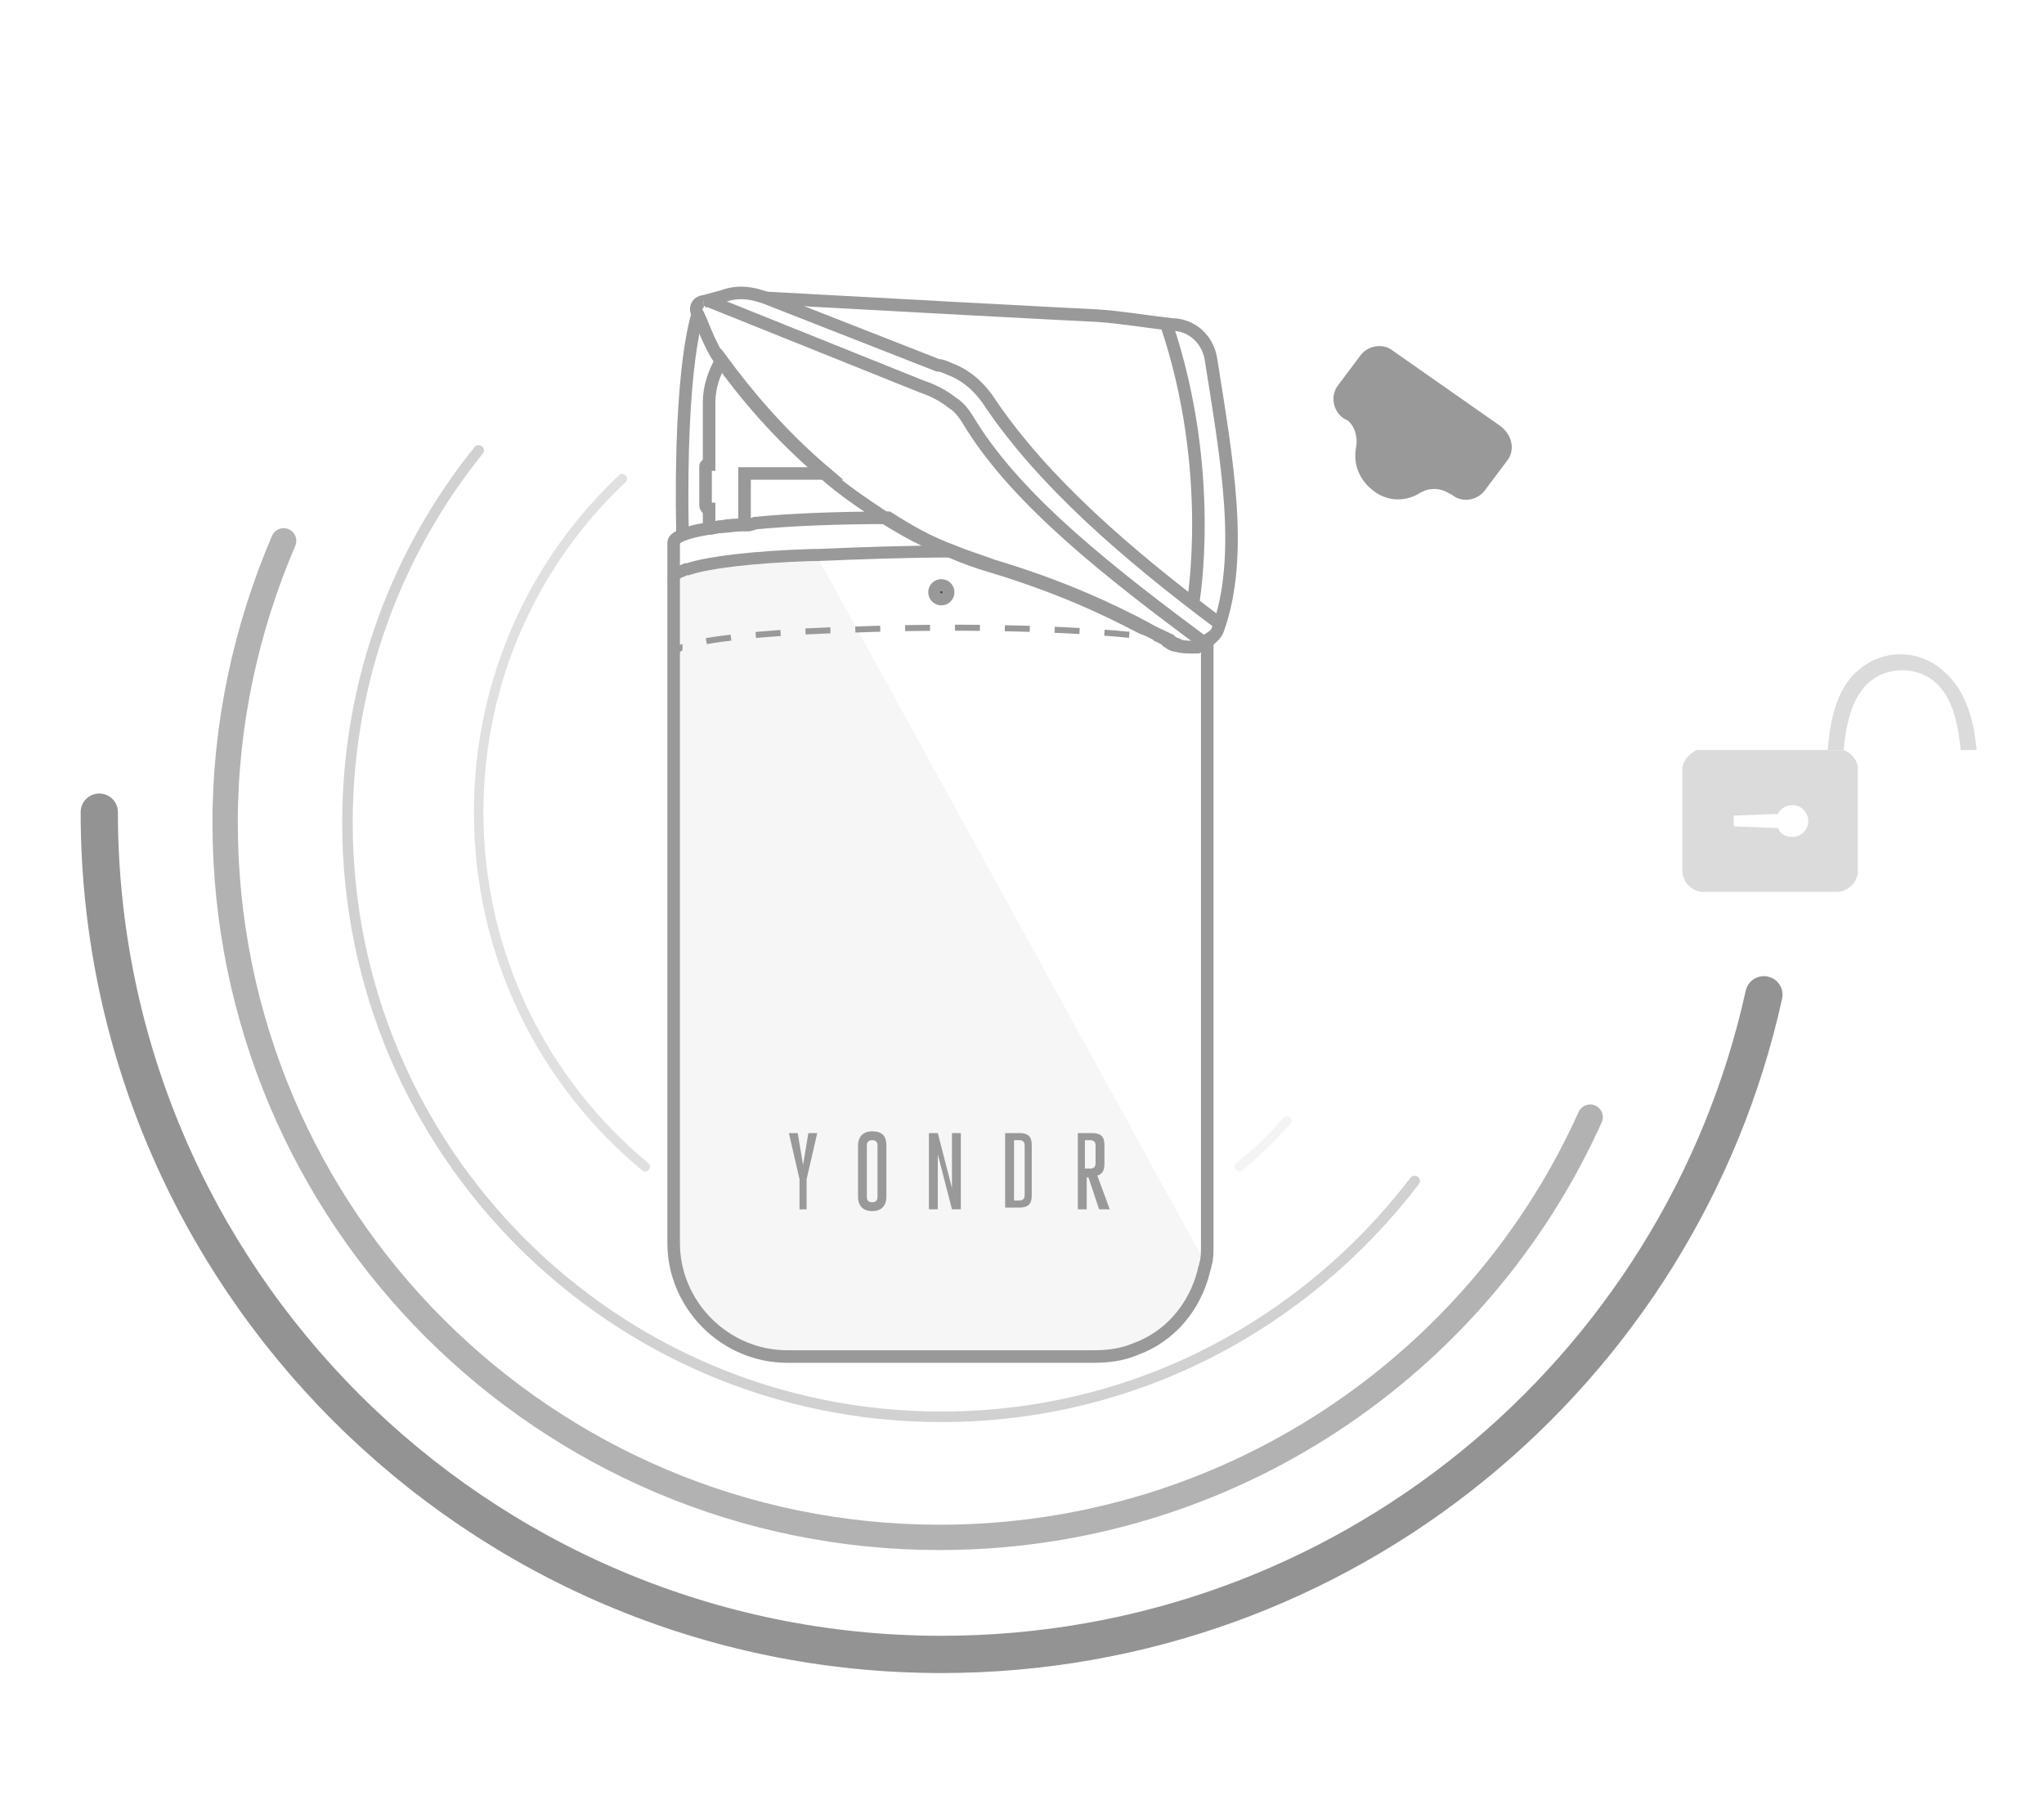 <?xml version="1.0" encoding="utf-8"?>
<!-- Generator: Adobe Illustrator 18.0.0, SVG Export Plug-In . SVG Version: 6.00 Build 0)  -->
<!DOCTYPE svg PUBLIC "-//W3C//DTD SVG 1.1//EN" "http://www.w3.org/Graphics/SVG/1.1/DTD/svg11.dtd">
<svg version="1.1" id="Layer_5" xmlns="http://www.w3.org/2000/svg" xmlns:xlink="http://www.w3.org/1999/xlink" x="0px" y="0px"
	 viewBox="0 0 115.3 102" enable-background="new 0 0 115.3 102" xml:space="preserve">
<g>
	<g>
		<path fill="none" stroke="#999999" stroke-width="0.708" stroke-miterlimit="10" d="M46.6,26.7H42v2.9c-0.5,0-0.9,0.1-1.3,0.1
			c-0.2,0-0.5,0.1-0.7,0.1v-1.1c0,0-0.1,0-0.1,0s-0.1-0.1-0.1-0.2v-2.2c0-0.1,0.1-0.1,0.1-0.1s0.1,0,0.1,0v-3.5
			c0-0.9,0.3-1.7,0.7-2.4C42.1,22.2,44,24.5,46.6,26.7z"/>
	</g>
	<g>
		<path opacity="5.000000e-02" fill="#3C3E3C" d="M68.2,71.6c-0.7,2.8-3.2,4.9-6.2,4.9H44.7c-3.5,0-6.4-2.9-6.4-6.4V32.5
			c0-0.7,3.3-1.1,7.7-1.3L68.2,71.6z"/>
		<path fill="none" stroke="#999999" stroke-width="0.708" stroke-miterlimit="10" d="M68.1,36.1v34.1c0,0.4,0,0.8-0.1,1.1
			c0,0.1-0.1,0.3-0.1,0.4c-0.5,2-1.9,3.7-3.9,4.4c0,0,0,0,0,0c0,0,0,0,0,0c-0.7,0.3-1.5,0.4-2.3,0.4H44.4c-3.5,0-6.4-2.9-6.4-6.4
			V30.6c0-0.3,0.7-0.6,2-0.8c0.2,0,0.4-0.1,0.7-0.1c0.4-0.1,0.8-0.1,1.3-0.1c0.2,0,0.4,0,0.6-0.1c2.1-0.2,4.7-0.3,7.5-0.3
			c1.1,0.7,2.3,1.4,3.7,1.9c0.7,0.3,1.4,0.5,2.2,0.8c4,1.2,6.7,2.5,8.6,3.5c0.5,0.3,1,0.5,1.4,0.7c0,0,0.1,0.1,0.1,0.1
			c0.1,0.1,0.3,0.1,0.4,0.2c0.3,0.1,0.6,0.1,1,0.1C67.6,36.4,67.8,36.3,68.1,36.1z"/>
		<path fill="none" stroke="#999999" stroke-width="0.68" stroke-miterlimit="10" d="M38,32.6c0-0.2,0.2-0.3,0.7-0.5
			c0,0,0,0,0.1,0c1.2-0.4,3.8-0.7,7-0.8c0.1,0,0.2,0,0.3,0c2.4-0.1,5-0.2,7.7-0.2"/>
		<g>
			<path fill="none" stroke="#999999" stroke-width="0.34" stroke-miterlimit="10" stroke-dasharray="0.974" d="M68.1,36.9
				c0-0.2-0.3-0.4-0.8-0.5"/>
		</g>
		<g>
			<g>
				<path fill="none" stroke="#999999" stroke-width="0.34" stroke-miterlimit="10" d="M65.8,36.1c-0.2,0-0.4-0.1-0.7-0.1"/>
				<path fill="none" stroke="#999999" stroke-width="0.34" stroke-miterlimit="10" stroke-dasharray="1.406,1.406" d="M63.7,35.8
					c-4-0.4-10.1-0.5-15.4-0.3c-4,0.1-7.4,0.4-9.2,0.8"/>
				<path fill="none" stroke="#999999" stroke-width="0.34" stroke-miterlimit="10" d="M38.5,36.5c-0.1,0-0.2,0.1-0.2,0.1
					c-0.2,0.1-0.2,0.2-0.3,0.3c0,0,0,0,0,0"/>
			</g>
		</g>
		<circle fill="#3C3E3C" stroke="#999999" stroke-width="0.68" stroke-miterlimit="10" cx="53.1" cy="33.4" r="0.4"/>
		<g>
			<g>
				<path fill="#999999" d="M45.1,68.2v-1.7l-0.6-2.6h0.5l0.3,1.8l0.3-1.8h0.5l-0.6,2.6v1.7H45.1z"/>
				<path fill="#999999" d="M48.4,67.5v-2.9c0-0.4,0.2-0.8,0.8-0.8c0.6,0,0.8,0.3,0.8,0.8v2.9c0,0.4-0.2,0.8-0.8,0.8
					C48.6,68.3,48.4,67.9,48.4,67.5z M48.9,67.5c0,0.2,0.1,0.3,0.3,0.3c0.2,0,0.3-0.1,0.3-0.3v-2.9c0-0.2-0.1-0.3-0.3-0.3
					c-0.2,0-0.3,0.1-0.3,0.3V67.5z"/>
				<path fill="#999999" d="M53.7,67c0-0.6,0-1.1,0-1.7v-1.4h0.5v4.3h-0.5l-0.8-3.1c0,0.6,0,1.1,0,1.7v1.4h-0.5v-4.3h0.5L53.7,67z"
					/>
				<path fill="#999999" d="M56.7,63.9h0.8c0.6,0,0.7,0.3,0.7,0.7v2.8c0,0.4-0.1,0.7-0.7,0.7h-0.8V63.9z M57.5,67.7
					c0.2,0,0.3-0.1,0.3-0.3v-2.8c0-0.2-0.1-0.3-0.3-0.3h-0.3v3.4H57.5z"/>
				<path fill="#999999" d="M60.8,63.9h0.8c0.6,0,0.7,0.3,0.7,0.7v1c0,0.4-0.1,0.6-0.4,0.7l0.7,1.9H62l-0.6-1.8h-0.1v1.8h-0.5V63.9z
					 M61.5,65.9c0.2,0,0.3-0.1,0.3-0.3v-1c0-0.2-0.1-0.3-0.3-0.3h-0.3v1.6H61.5z"/>
			</g>
		</g>
	</g>
	<path fill="#999999" d="M85,26l-1.2,1.6c-0.4,0.6-1.3,0.8-1.9,0.3l-0.2-0.1c-0.5-0.3-1.1-0.3-1.6,0c-0.8,0.5-1.8,0.5-2.6-0.1
		c-0.8-0.6-1.2-1.5-1-2.5c0.1-0.6-0.1-1.2-0.5-1.5l-0.2-0.1c-0.6-0.4-0.8-1.3-0.3-1.9l1.2-1.6c0.4-0.6,1.3-0.8,1.9-0.3l6,4.2
		C85.3,24.5,85.5,25.4,85,26z"/>
	<path fill="none" stroke="#999999" stroke-width="0.708" stroke-miterlimit="10" d="M43.2,16.8c7.3,0.4,16.5,0.9,18.7,1
		c1.4,0.1,2.5,0.3,4.2,0.5c1.1,0,2,0.8,2.2,1.9c0.9,5.7,1.9,11.1,0.4,15.3c-0.1,0.3-0.4,0.5-0.6,0.7c-0.2,0.2-0.5,0.3-0.8,0.3
		c-0.3,0-0.6,0-1-0.1c-0.1,0-0.3-0.1-0.4-0.2c0,0-0.1,0-0.1-0.1c-0.4-0.2-0.8-0.5-1.4-0.7c-1.9-1-4.6-2.3-8.6-3.5
		c-0.7-0.2-1.5-0.5-2.2-0.8c-1.3-0.5-2.6-1.2-3.7-1.9c-1.2-0.8-2.4-1.6-3.4-2.5c-2.6-2.2-4.5-4.5-5.8-6.3c-0.7-0.9-1.1-2.3-1.4-2.8
		c-0.1-0.3,0.1-0.6,0.4-0.6"/>
	<path fill="none" stroke="#999999" stroke-width="0.708" stroke-miterlimit="10" d="M39.8,16.9L52,21.8c0.6,0.2,1.2,0.5,1.7,0.9
		c0.5,0.3,0.8,0.8,1.1,1.3c2.7,4.3,7.8,8.3,13.2,12.3"/>
	<path fill="none" stroke="#999999" stroke-width="0.708" stroke-miterlimit="10" d="M68.7,35.1c-5.2-3.9-9.8-7.9-12.8-12.3
		c-0.5-0.8-1.2-1.5-2.1-1.9c-0.3-0.1-0.6-0.3-0.9-0.3l-9.7-3.8c-0.8-0.3-1.6-0.4-2.4-0.1l-1.1,0.3"/>
	<path fill="none" stroke="#999999" stroke-width="0.708" stroke-miterlimit="10" d="M67.3,34c0,0,1.3-7.4-1.5-15.7"/>
	<g opacity="0.7">
		<path fill="#CCCCCC" d="M95.7,42.3c-0.4,0.2-0.8,0.6-0.8,1.1v5.7c0,0.6,0.5,1.2,1.2,1.2h7.5c0.6,0,1.2-0.5,1.2-1.2v-5.7
			c0-0.5-0.3-0.9-0.8-1.1H95.7z M101.1,47.2c-0.4,0-0.7-0.2-0.8-0.5l-2.5-0.1V46l2.5-0.1c0.1-0.3,0.5-0.5,0.8-0.5
			c0.5,0,0.9,0.4,0.9,0.9C102,46.8,101.6,47.2,101.1,47.2z"/>
		<path fill="#CCCCCC" d="M111.5,42.3h-0.9c-0.1-1-0.3-2.7-1.3-3.7c-0.5-0.5-1.2-0.8-2-0.8c-0.8,0-1.5,0.3-2,0.8
			c-1,1-1.2,2.7-1.3,3.7h-0.9c0.1-1.1,0.3-3.1,1.5-4.3c0.7-0.7,1.6-1.1,2.6-1.1c1,0,1.9,0.4,2.6,1.1
			C111.1,39.2,111.4,41.2,111.5,42.3z"/>
	</g>
	<path opacity="0.7" fill="none" stroke="#666666" stroke-width="2.101" stroke-linecap="round" stroke-miterlimit="10" d="
		M99.5,56.1c-4.7,21.3-23.7,37.2-46.4,37.2c-26.2,0-47.5-21.3-47.5-47.5"/>
	<path opacity="0.2" fill="none" stroke="#666666" stroke-width="0.537" stroke-linecap="round" stroke-miterlimit="10" d="
		M36.4,65.8c-5.8-4.8-9.4-12-9.4-20c0-7.4,3.1-14.1,8.1-18.8"/>
	<path opacity="0.2" fill="none" stroke="#CCCCCC" stroke-width="0.522" stroke-linecap="round" stroke-miterlimit="10" d="
		M69.9,65.8c1-0.8,1.9-1.7,2.7-2.6"/>
	<path opacity="0.5" fill="none" stroke="#666666" stroke-width="1.428" stroke-linecap="round" stroke-miterlimit="10" d="
		M89.7,63c-6.3,14-20.4,23.7-36.7,23.7c-22.2,0-40.3-18-40.3-40.3c0-5.6,1.2-11,3.3-15.9"/>
	<path opacity="0.3" fill="none" stroke="#666666" stroke-width="0.594" stroke-linecap="round" stroke-miterlimit="10" d="
		M79.8,66.6C73.6,74.7,64,79.9,53.1,79.9c-18.5,0-33.5-15-33.5-33.5c0-8,2.8-15.3,7.4-21"/>
	<path fill="none" stroke="#999999" stroke-width="0.708" stroke-miterlimit="10" d="M39.4,17.6c0,0-1.1,2.7-0.9,12.6"/>
</g>
</svg>
